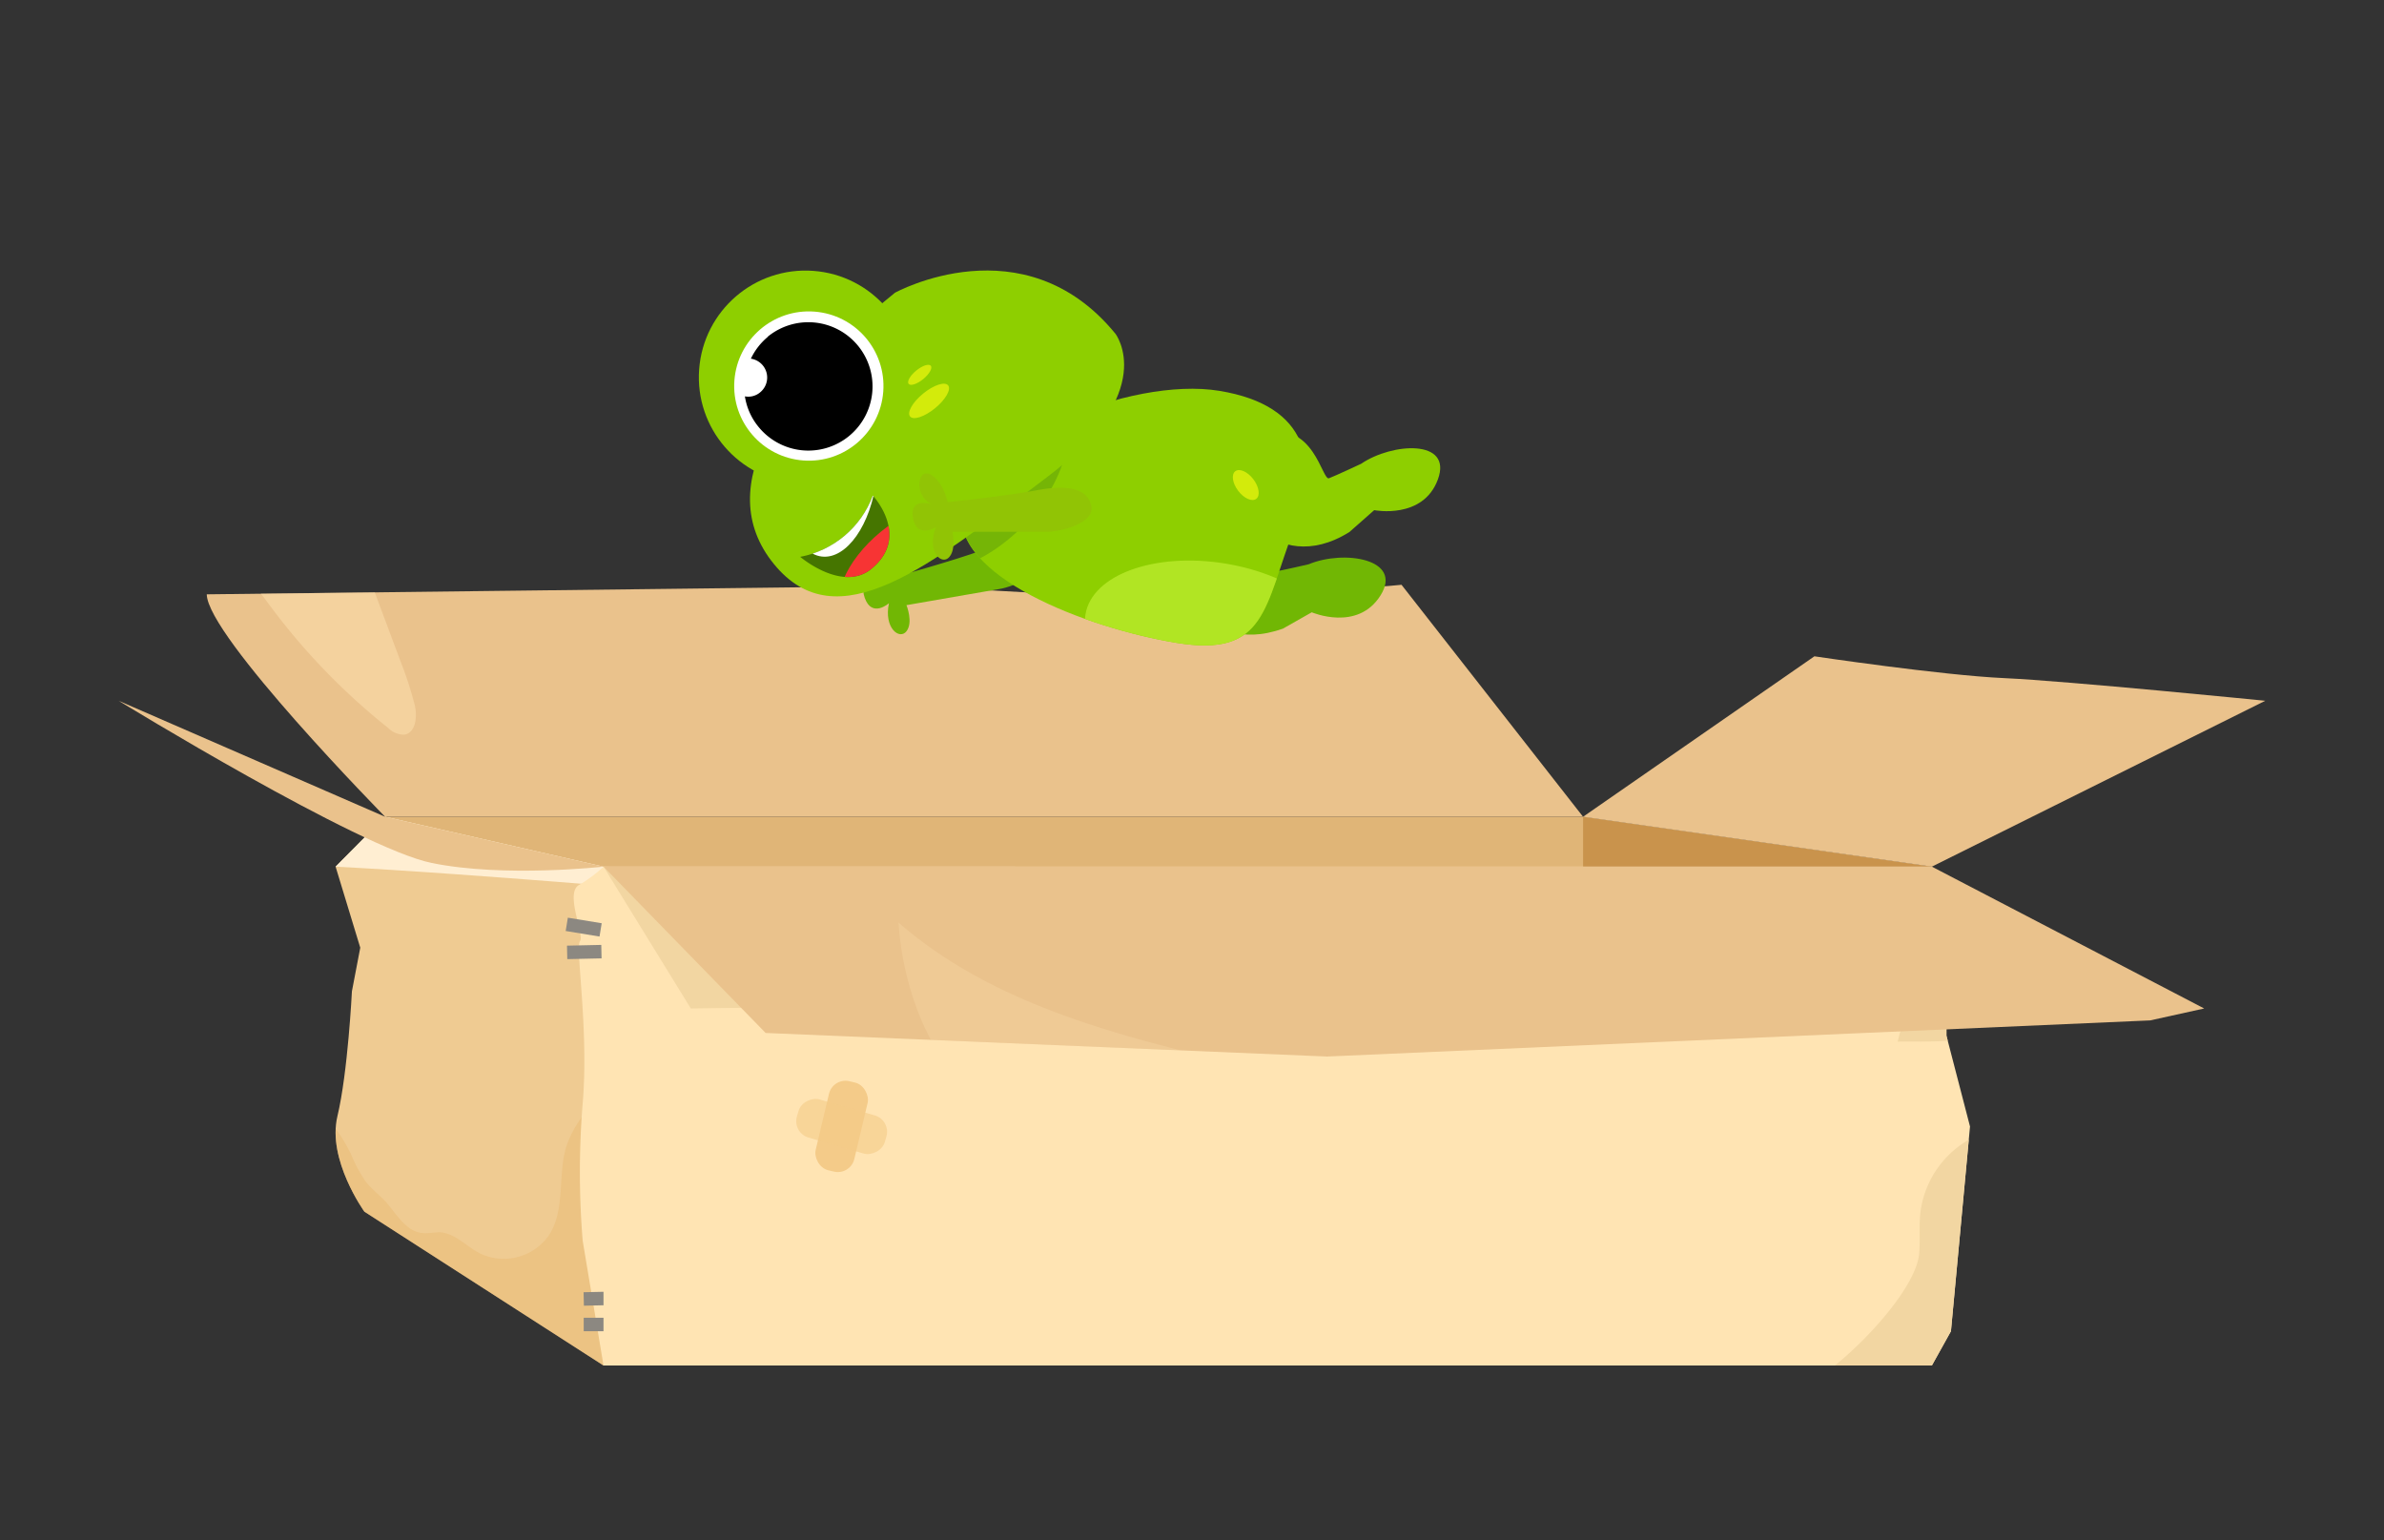 <svg xmlns="http://www.w3.org/2000/svg" xmlns:xlink="http://www.w3.org/1999/xlink" viewBox="0 0 260 168"><rect x="0" y="0" width="260" height="168" fill="#333333" stroke="none"/><defs><style>.cls-1{fill:#eac28c;}.cls-2{fill:#e0b577;}.cls-3{fill:#efcb92;}.cls-20,.cls-4,.cls-8{fill:#ffe4b3;}.cls-5{fill:#8ecf00;}.cls-6{fill:#457500;}.cls-7{clip-path:url(#clip-path);}.cls-8{opacity:0.47;}.cls-9{clip-path:url(#clip-path-2);}.cls-10{fill:#c9934c;}.cls-11{clip-path:url(#clip-path-3);}.cls-12{fill:#eaba75;opacity:0.51;}.cls-13{fill:#ffeed2;}.cls-14{fill:#8c8881;}.cls-15{clip-path:url(#clip-path-4);}.cls-16{fill:#f2d6a2;}.cls-17,.cls-18{fill:#f4cb89;}.cls-18{opacity:0.61;}.cls-19{clip-path:url(#clip-path-5);}.cls-20{opacity:0.23;}.cls-21{fill:#71b704;}.cls-22{clip-path:url(#clip-path-6);}.cls-23{fill:#75b506;}.cls-24{fill:#b1e523;}.cls-25{fill:#fff;}.cls-26{fill:#d3eb0b;}.cls-27{clip-path:url(#clip-path-7);}.cls-28{fill:#f73434;}.cls-29{fill:#91c405;}</style><clipPath id="clip-path"><path class="cls-1" d="M42,89.08S22.59,69.35,22.55,64.82l76.87-.91,28.52,1.59s15.19-2.27,16.1-1.59,8.81-.13,8.81-.13l19.8,25.3Z"/></clipPath><clipPath id="clip-path-2"><polygon class="cls-2" points="42.01 89.08 172.65 89.08 210.69 94.52 175.55 127.17 63.55 120.36 42.01 89.08"/></clipPath><clipPath id="clip-path-3"><path class="cls-3" d="M65.82,148.93,39.74,132.15s-4.08-5.66-2.94-10.42,1.58-13.61,1.58-13.61l.91-4.76L36.6,94.52,42,89.08l23.81,5.44,4.76,27.21Z"/></clipPath><clipPath id="clip-path-4"><polygon class="cls-4" points="212.28 112.96 212.28 101.11 210.69 94.52 65.82 94.52 65.82 148.93 210.69 148.93 212.77 145.19 214.85 122.86 212.28 112.96"/></clipPath><clipPath id="clip-path-5"><polygon class="cls-1" points="65.82 94.52 83.5 112.66 144.72 115.23 234.5 111.29 240.39 109.99 210.69 94.52 142.68 94.52 65.82 94.52"/></clipPath><clipPath id="clip-path-6"><path class="cls-5" d="M133,42.63c9.84,1.62,10.83,8,8.2,14.84-3.35,8.77-3.07,14.26-12.91,12.64s-24.57-7.3-23.37-14.55S123.17,41,133,42.63Z"/></clipPath><clipPath id="clip-path-7"><path class="cls-6" d="M87.27,60.73a10.51,10.51,0,0,0,7.92-6.68s4.17,4.45-.16,8C91.85,64.64,87.27,60.73,87.27,60.73Z"/></clipPath></defs><g id="Layer_14" data-name="Layer 14"><path class="cls-1" d="M42,89.08S22.59,69.35,22.55,64.82l76.87-.91,28.52,1.59s15.19-2.27,16.1-1.59,8.81-.13,8.81-.13l19.8,25.3Z"/><g class="cls-7"><path class="cls-8" d="M25.58,63c1.55,0,2.67,1.44,3.59,2.69A71.41,71.41,0,0,0,42.33,79.39a2.44,2.44,0,0,0,1.73.74c1.29-.15,1.47-2,1.17-3.24a40.21,40.21,0,0,0-1.55-4.77l-3.53-9.45a8,8,0,0,0-2.39-3.9,5.46,5.46,0,0,0-4.4-.68A16,16,0,0,0,29.19,60"/></g><polygon class="cls-2" points="42.01 89.08 172.65 89.08 210.69 94.52 175.55 127.17 63.55 120.36 42.01 89.08"/><g class="cls-9"><rect class="cls-10" x="172.65" y="83.64" width="50.97" height="81.62"/></g><path class="cls-3" d="M65.82,148.93,39.74,132.15s-4.08-5.66-2.94-10.42,1.58-13.61,1.58-13.61l.91-4.76L36.6,94.52,42,89.08l23.81,5.44,4.76,27.21Z"/><g class="cls-11"><path class="cls-12" d="M73,115.51a35.62,35.62,0,0,0-6.75,3.63,11.89,11.89,0,0,0-4.52,6c-.9,3.13-.08,6.77-1.82,9.52a6,6,0,0,1-7.65,2c-1.45-.77-2.67-2.18-4.31-2.26-.64,0-1.27.15-1.9.08-1.77-.18-2.75-2-3.94-3.36-.72-.79-1.6-1.44-2.25-2.28a16.7,16.7,0,0,1-1.6-3,18.63,18.63,0,0,0-3.42-4.84,112.32,112.32,0,0,1-2.6,26.24,1.1,1.1,0,0,0,0,.89,1.06,1.06,0,0,0,.33.26,49.21,49.21,0,0,0,18.78,6.18,147.91,147.91,0,0,0,19.86.93c1.48,0,3.22-.13,4-1.4a4.38,4.38,0,0,0,.45-2c.7-10.34,1.4-20.75.17-31a5.78,5.78,0,0,0-.7-2.46c-.49-.75-1.31-1.26-1.69-2.07"/><path class="cls-13" d="M26.59,94.52c.08-.12.55-.19,1.36-.22,6.88-.29,37.58,2.26,37.58,2.26l8.22-10.43L29.32,78.88l-4.77,6.57"/></g><path class="cls-4" d="M65.82,148.93l-2.27-13.6a91.63,91.63,0,0,1,0-15c.68-8.16-.83-17-.3-17.68s-1.67-5.21-.12-6.12a15.19,15.19,0,0,0,2.69-2h44.89l13.6,35.14Z"/><rect class="cls-14" x="63.66" y="143.72" width="3.74" height="1.47"/><rect class="cls-14" x="63.66" y="140.88" width="3.74" height="1.47" transform="translate(134.16 281.77) rotate(178.74)"/><rect class="cls-14" x="61.85" y="103.1" width="3.74" height="1.47" transform="translate(129.71 206.24) rotate(178.74)"/><rect class="cls-14" x="61.79" y="100.38" width="3.74" height="1.47" transform="translate(110.14 211.19) rotate(-170.7)"/><polygon class="cls-4" points="212.28 112.96 212.28 101.11 210.69 94.52 65.82 94.52 65.82 148.93 210.69 148.93 212.77 145.19 214.85 122.86 212.28 112.96"/><g class="cls-15"><path class="cls-16" d="M216.44,123.51a10.68,10.68,0,0,0-7,8.72c-.17,1.5,0,3-.14,4.53-.45,4.85-10.65,14.84-15.43,15.8,6.56,5.15,19.42,4.64,26,9.79q2.69-18.48,6-36.85a18.6,18.6,0,0,1-4-3.64"/><path class="cls-16" d="M212.9,102c.88-1.43,1.87-3,3.44-3.54,2.17,2.46,4.1,10.69,1.54,13.36-2.08,2.16-8.22,1.72-10.92,1.78C207.87,109.51,210.73,105.54,212.9,102Z"/></g><rect class="cls-17" x="89.62" y="117.87" width="4.33" height="9.98" rx="1.85" transform="translate(30.83 -17.87) rotate(13.34)"/><rect class="cls-18" x="89.62" y="117.87" width="4.33" height="9.98" rx="1.85" transform="translate(-51.75 176.85) rotate(-73.85)"/><rect class="cls-17" x="190.84" y="103.13" width="4.33" height="9.98" rx="1.85" transform="matrix(0.97, 0.23, -0.23, 0.97, 30.16, -41.62)"/><rect class="cls-18" x="190.84" y="103.13" width="4.33" height="9.98" rx="1.85" transform="translate(35.46 263.44) rotate(-73.85)"/><polygon class="cls-16" points="65.82 94.52 75.34 109.99 212.28 108.12 178.04 96.93 65.82 94.52"/><polygon class="cls-1" points="65.82 94.52 83.5 112.66 144.72 115.23 234.5 111.29 240.39 109.99 210.69 94.52 142.68 94.52 65.82 94.52"/><g class="cls-19"><path class="cls-20" d="M98,100.62c10.32,9,24.23,12.44,37.56,15.58a76.09,76.09,0,0,0,10.35,2c-2.18-.21-6.2,2.17-8.47,2.72a61.7,61.7,0,0,1-8.77,1.45,54.32,54.32,0,0,1-18.33-1.08C102.24,119.14,98.42,108.15,98,100.62Z"/></g><path class="cls-1" d="M172.65,89.08l25.23-17.5s13.87,2.07,20.71,2.38,28.46,2.47,28.46,2.47L210.69,94.52Z"/><path class="cls-1" d="M42,89.08,12.94,76.43S39.15,92.5,47.08,94.12s18.74.4,18.74.4Z"/><path class="cls-21" d="M127.68,61.56s2.94,10.32,12.24,7l3.14-1.78s5,2.15,7.5-1.84-4-5-7.83-3.4c0,0-2.95.69-3.76.81s-.29-6.54-5.9-6.28S127.41,60.78,127.68,61.56Z"/><path class="cls-21" d="M109,64.24,98.86,66s.76,1.87,0,2.85-2.49-.36-1.91-3.06c0,0-1.85,1.64-2.64-.58s1.79-1.83,1.79-1.83-2-.6-1.72-2.44,2.58-.25,3.41,1.93c0,0,6.21-1.72,9.33-2.86s5.39-1.19,6.23.64S110.52,64,109,64.24Z"/><path class="cls-5" d="M133,42.63c9.84,1.62,10.83,8,8.2,14.84-3.35,8.77-3.07,14.26-12.91,12.64s-24.57-7.3-23.37-14.55S123.17,41,133,42.63Z"/><g class="cls-22"><ellipse class="cls-23" cx="105.88" cy="51.63" rx="12.84" ry="8.07" transform="translate(-4.77 92.03) rotate(-46.05)"/><ellipse class="cls-24" cx="132.37" cy="69.84" rx="7.89" ry="14.09" transform="matrix(0.16, -0.99, 0.99, 0.16, 42.01, 189.14)"/></g><path class="cls-5" d="M114.1,52.11C101.34,61.74,91.3,70,84.39,61.5S85.22,42,97.6,31.93c0,0,14.05-7.76,24.05,4.47C121.65,36.4,126.53,42.73,114.1,52.11Z"/><circle class="cls-5" cx="87.86" cy="41.14" r="11.63" transform="translate(40.31 125.71) rotate(-85.75)"/><circle class="cls-25" cx="88.21" cy="42.11" r="8.14" transform="translate(39.68 126.95) rotate(-85.75)"/><path d="M83.75,36.73a7,7,0,0,0-1.86,2.39,2.08,2.08,0,0,1,1,3.68,2,2,0,0,1-1.65.43,6.87,6.87,0,0,0,1.48,3.32,7,7,0,1,0,1-9.82Z"/><ellipse class="cls-26" cx="101.33" cy="43.73" rx="2.68" ry="1.03" transform="translate(-4.8 74.01) rotate(-39.27)"/><ellipse class="cls-26" cx="100.3" cy="40.88" rx="1.56" ry="0.6" transform="translate(-3.22 72.72) rotate(-39.27)"/><path class="cls-6" d="M87.27,60.73a10.51,10.51,0,0,0,7.92-6.68s4.17,4.45-.16,8C91.85,64.64,87.27,60.73,87.27,60.73Z"/><g class="cls-27"><ellipse class="cls-28" cx="99.2" cy="61.81" rx="9.13" ry="4.94" transform="translate(-16.72 76.75) rotate(-39.27)"/><ellipse class="cls-25" cx="90.69" cy="51.64" rx="9.13" ry="4.94" transform="translate(28.89 135.73) rotate(-83.35)"/></g><path class="cls-29" d="M114.14,58l-10.27,0s.45,2-.41,2.82-2.4-.76-1.38-3.33c0,0-2.1,1.32-2.51-1S101.63,55,101.63,55a2.36,2.36,0,0,1-1.3-2.68c.55-1.77,2.59.17,3,2.45,0,0,6.41-.67,9.68-1.29s5.51-.29,6,1.64S115.7,58,114.14,58Z"/><path class="cls-5" d="M133.75,53.78s5,9.48,13.41,4.25l2.71-2.39s5.33,1.06,6.95-3.36-5-4-8.37-1.7c0,0-2.75,1.29-3.51,1.58s-1.65-6.34-7.07-4.91S133.32,53.07,133.75,53.78Z"/><ellipse class="cls-26" cx="135.86" cy="52.89" rx="1.04" ry="1.89" transform="translate(-4.35 92.84) rotate(-37.17)"/></g></svg>